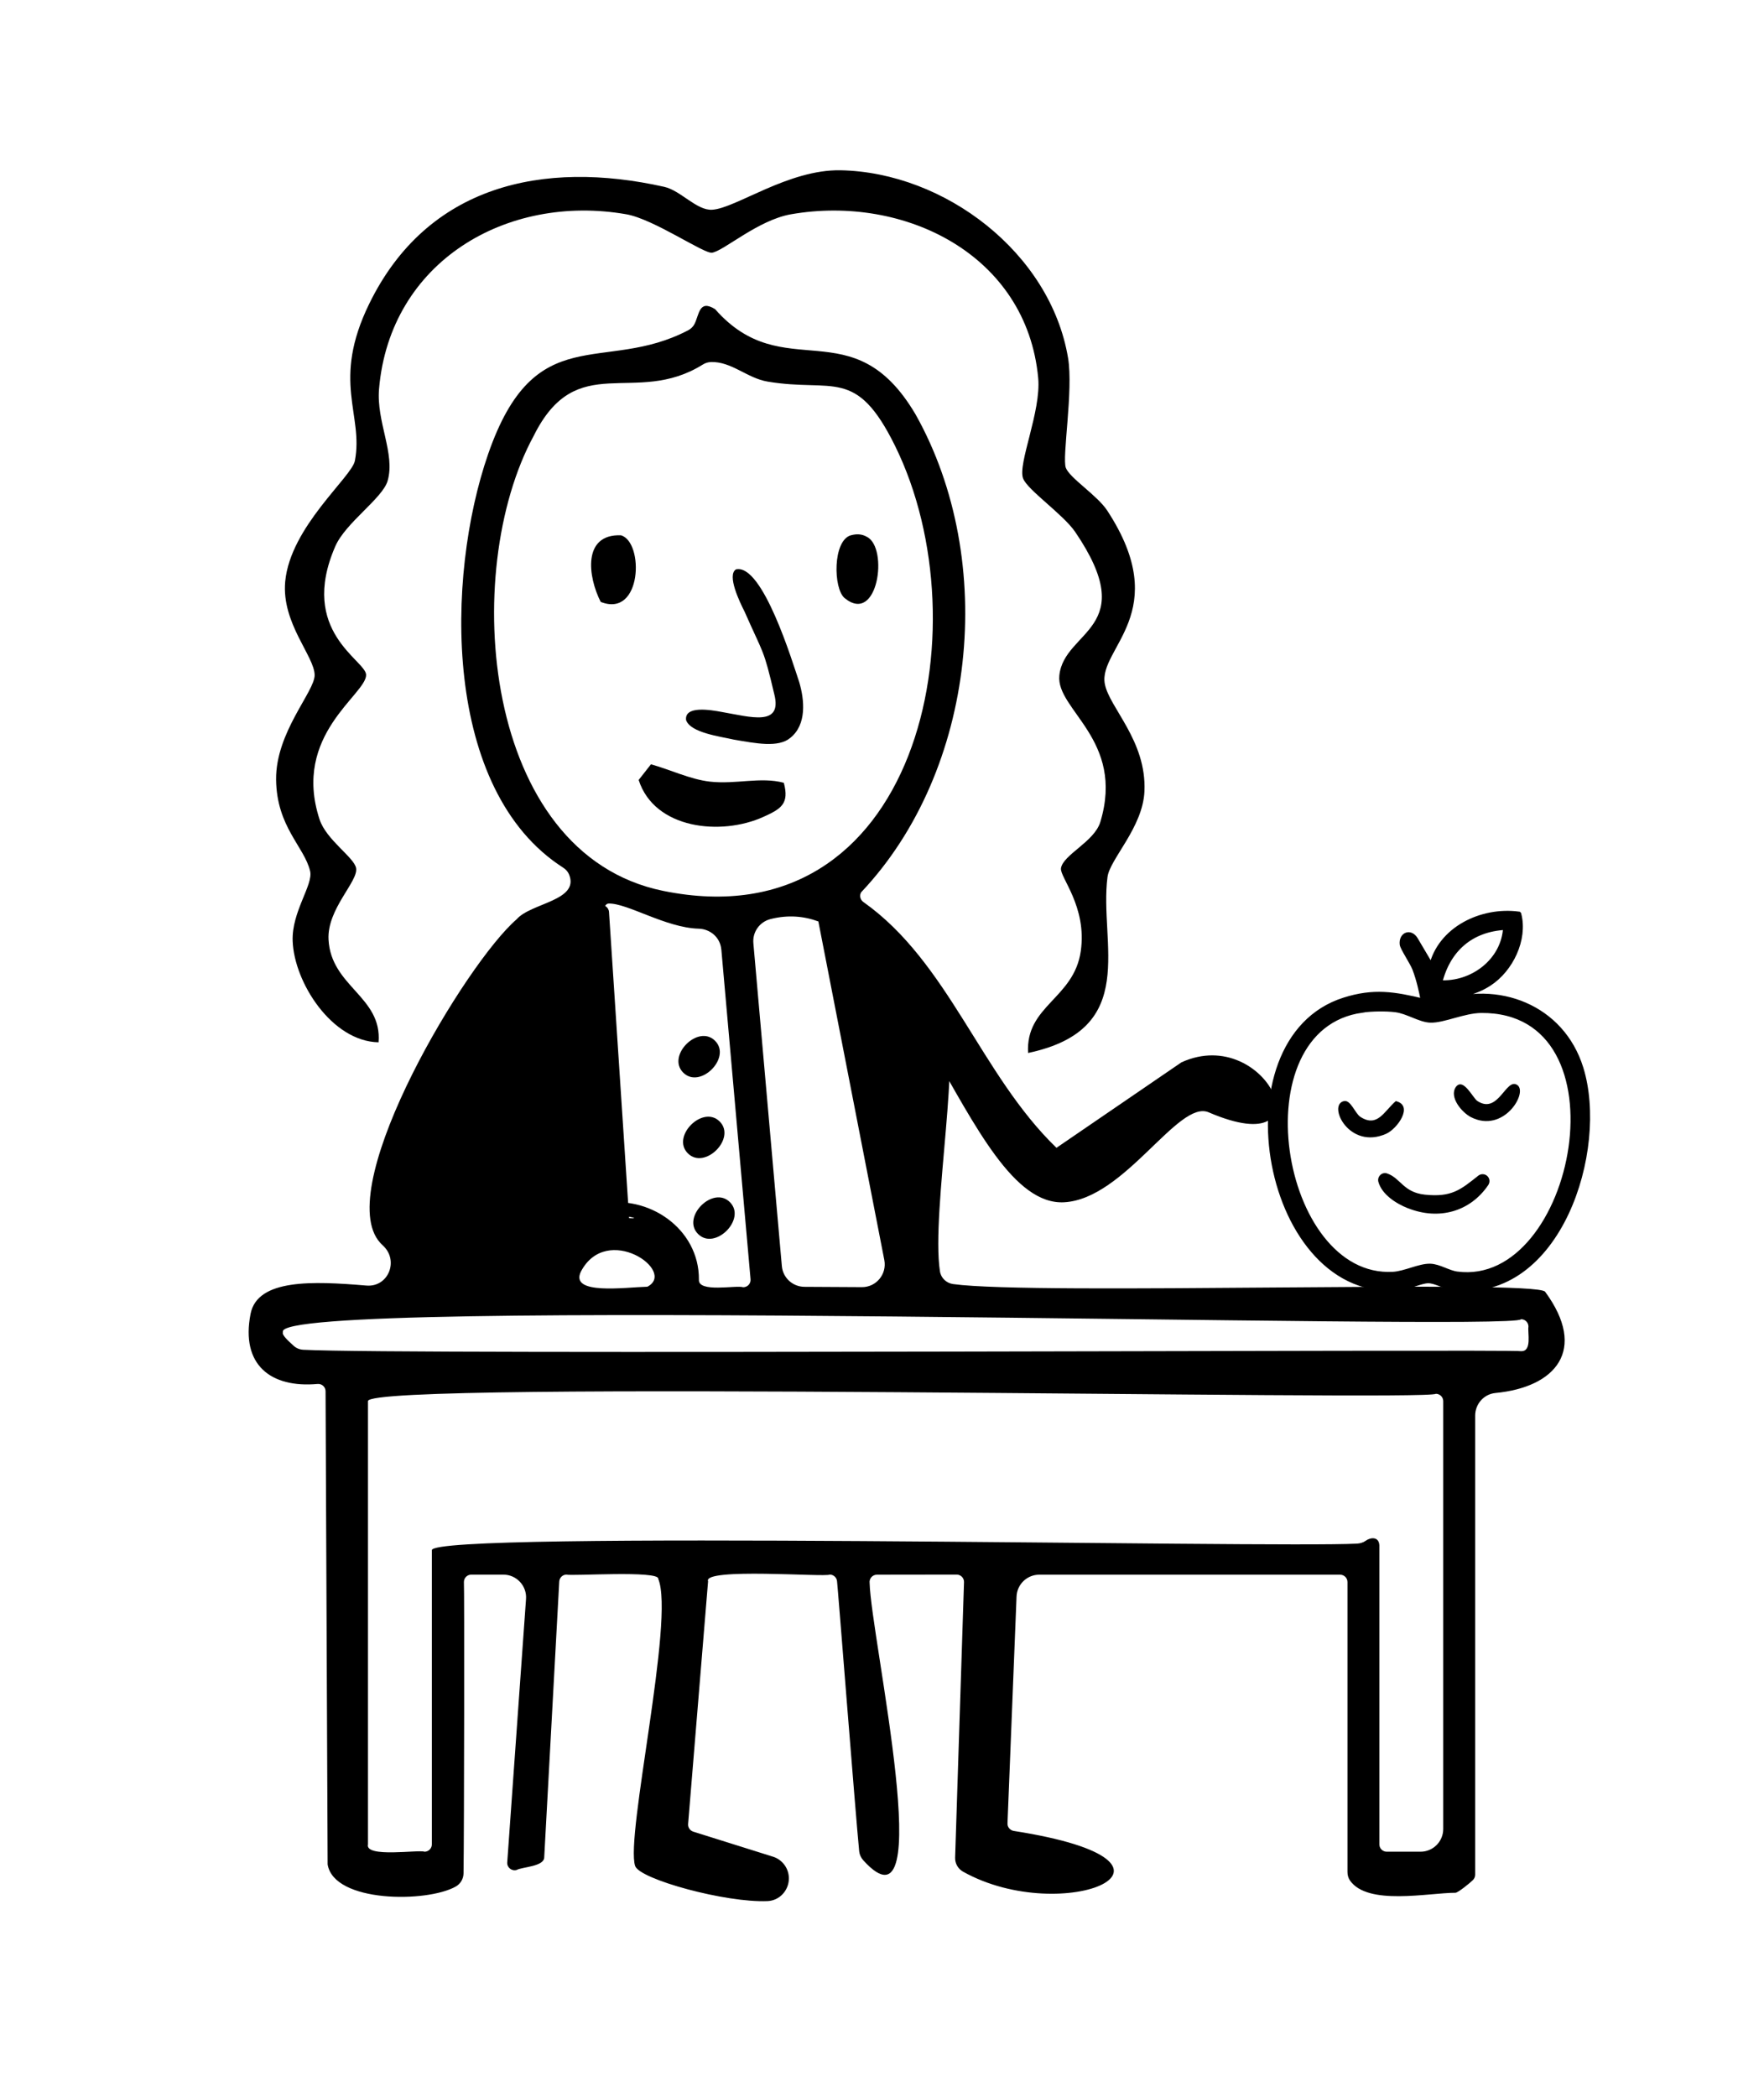 <?xml version="1.0" encoding="UTF-8"?>
<svg id="Layer_1" data-name="Layer 1" xmlns="http://www.w3.org/2000/svg" viewBox="0 0 331.39 393.89">
  <defs>
    <style>
      .cls-1 {
        stroke: #000;
        stroke-miterlimit: 10;
      }
    </style>
  </defs>
  <path d="M221.95,199.51c16.14-7.35,27.84,19.17,5.12,9.39-5.71-2.46-15.73,16.25-27.14,16.89-18.8,1.05-29.34-59.68-55.16-53.19-2.05.51-3.43,2.43-3.24,4.53l5.35,60.64c.19,2.2,2.03,3.88,4.23,3.9l10.8.06c2.7.02,4.73-2.44,4.22-5.09l-12.94-66.41c-.03-1.74,23,22.14,23.78,22.47,4.18,1.8-2.13,34.85-.39,46.06.19,1.25,1.2,2.21,2.46,2.39,15.25,2.15,109.43-.91,111.23,1.44,8.03,10.94,1.98,17.94-9.34,19.02-2.17.21-3.8,2.07-3.8,4.24v86.23c0,.42-.19.81-.51,1.08-.34.36-2.7,2.3-3.2,2.31-5.08,0-16.46,2.47-19.8-2.29-.33-.47-.48-1.04-.48-1.61,0-6.56,0-54.45,0-54.45,0-.77-.62-1.39-1.39-1.39h-56.51c-2.29,0-4.18,1.81-4.27,4.1l-1.7,42.6c-.03.7.48,1.3,1.16,1.42,38.26,5.97,9.38,18.21-9.5,7.66-.95-.53-1.53-1.54-1.5-2.63.29-9.09,1.67-51.74,1.67-51.74.03-.78-.6-1.43-1.39-1.43,0,0-14.97.02-14.97.02-.84,0-1.49.74-1.37,1.58.26,10.25,13.13,67.91-1.2,52.05-.42-.47-.69-1.05-.76-1.67-.69-6.95-4.07-50.34-4.16-50.71-.06-.72-.66-1.27-1.38-1.27-.73.53-23.94-1.35-22.85,1.27,0,0-3.75,45.57-3.75,45.57-.05.65.35,1.24.97,1.44l14.97,4.7c1.79.56,3,2.23,2.99,4.1h0c-.01,2.24-1.75,4.14-3.99,4.24-7.87.35-24.05-4.1-24.89-6.59-1.88-5.53,7.49-46.41,4.34-53.92.31-1.63-16.48-.49-17.22-.81-.74,0-1.34.58-1.38,1.31l-2.82,51.75c.04,1.8-4.17,1.83-5.2,2.42-.92.25-1.82-.48-1.75-1.43l3.53-49.46c.18-2.47-1.78-4.58-4.26-4.58h-6.03c-.77,0-1.38.63-1.38,1.39.1.52.05,46.77-.07,54.72-.02,1.02-.56,1.96-1.45,2.46-5.4,3.07-22.89,3.07-24.08-4.14,0,0-.39-88.87-.39-88.87,0-.81-.7-1.44-1.5-1.37-8.75.79-14.47-3.53-12.59-13.16,1.29-6.62,11.75-6.16,21.76-5.32,4.14.35,6.17-4.73,3.1-7.52-.34-.31-.65-.65-.92-1.02-8-11.01,16.49-52,26.05-60.25,2.67-3.09,11.91-3.48,9.83-8.45-.22-.52-.62-.94-1.09-1.24-22.7-14.53-22.11-54.54-14.1-77.67,8.85-25.54,21.73-14.95,37.57-23.25.5-.26.93-.66,1.19-1.16.92-1.81.85-4.68,3.87-2.82,12.94,14.71,25.85-.33,37.69,19.81,15.45,27.52,11.42,66.82-10.24,89.71-.37.62-.17,1.42.42,1.83,16.05,11.36,22,32.38,36.27,46.16M133.51,68c-.52.02-1.03.18-1.47.46-12.82,8-23.65-2.98-31.79,13.42-13.84,25.46-9.77,78.47,24.33,85.43,47.85,9.77,60.4-49.46,43.57-83.57-7.36-14.92-11.59-10.01-23.92-12.07-3.9-.65-6.79-3.81-10.72-3.68ZM135.5,178.28c-.2-2.2-2.04-3.81-4.25-3.87-6.21-.17-13.44-4.85-16.95-4.72-1.09.04-1.08,3.12-2.71,3.92-3.12,1.53-5.84,1.35-9.31,3.93-.14.1-.29.19-.45.27-11.56,5.49-25.03,59.31-26.92,47.98,6.24-25.67,12.78-42.77,37.64-55.72.86-.34,1.8.28,1.86,1.21l3.78,57.49c4.79.3-10.23-1.68-5.59-2.66,9.23-1.94,18.76,4.67,18.7,14.18-.23,2.57,7.08,1.01,8.31,1.46.82,0,1.47-.69,1.39-1.51l-5.49-61.95ZM121.62,241.65c5.6-2.92-7.62-12.09-12.48-2.86-2.2,4.48,8.26,2.97,12.48,2.86ZM285.74,247.76c-1.41,2.32-234.91-4.5-232.59,2.4-.27.58,1.15,1.78,2,2.57.49.46,1.13.72,1.81.76,18.04.98,228.05-.14,228.79.27,2.1.06,1.2-3.43,1.39-4.62,0-.77-.62-1.39-1.39-1.39ZM269.74,261.76c-1.49,1.43-200.84-2.68-200.61,1.38,0,0,0,83.23,0,83.23-.64,2.6,9.62.95,10.61,1.39.77,0,1.39-.62,1.39-1.39,0,0,0-55.23,0-55.23-.32-3.77,158.16-.4,173.78-1.24.58-.03,1.17-.19,1.64-.53.95-.69,2.5-.81,2.58.85,0,0,0,56.15,0,56.15,0,.77.62,1.39,1.39,1.39h6.34c2.36,0,4.27-1.91,4.27-4.27v-80.34c0-.77-.62-1.39-1.39-1.39Z"/>
  <path d="M193.14,197.75c-.51-8.9,8.62-10.17,9.9-19.13,1.2-8.41-4-13.91-3.72-15.58.42-2.54,6.27-4.96,7.39-8.67,4.67-15.44-8.35-21.04-7.7-27.5.86-8.61,15.42-8.68,2.98-26.97-2.23-3.28-8.97-7.88-9.79-10.05-1.04-2.73,3.42-12.6,2.84-18.85-2.16-23.18-25.15-34.47-46.43-30.76-6.21,1.08-12.59,6.86-14.84,7.22-1.52.24-10.93-6.31-16.12-7.22-22.45-3.91-44.37,8.89-46.44,32.77-.54,6.21,3.09,12.18,1.61,17.3-.95,3.28-7.89,7.84-9.83,12.29-6.98,16.03,5.75,21.39,5.79,24.14.05,3.71-13.96,11.22-8.75,27.14,1.28,3.89,6.51,7.13,6.87,9.16.44,2.5-5.48,7.66-5.18,13.41.46,8.85,10.09,10.71,9.4,19.3-8.77-.17-15.86-11.23-16.14-19.03-.2-5.5,3.89-10.51,3.28-13.12-1.08-4.59-6.29-8.29-6.39-17.18s7.25-16.52,7.24-19.63c-.02-3.54-6.25-9.77-5.53-17.57.96-10.29,12.51-19.63,13.09-22.68,1.68-8.73-4.47-14.85,2.71-29.52,10.9-22.27,32.64-27.03,55.41-21.93,3.11.7,6.09,4.48,9.01,4.3,4.45-.27,14.3-7.6,24.13-7.41,19.53.39,39.41,15.48,42.72,35.25,1.02,6.09-1.16,18.69-.42,20.63s5.91,5.17,7.78,8.03c12.53,19.13-1.68,25.83-.46,32.52.82,4.49,7.87,10.67,7.45,20.2-.3,6.8-6.5,12.73-6.94,16.09-1.62,12.42,6.22,28.59-14.91,33.05Z"/>
  <path d="M137.12,225.77c3.17,3.17-2.81,9.15-5.98,5.98s2.81-9.15,5.98-5.98Z"/>
  <path d="M135.2,210.62c3.17,3.17-2.81,9.15-5.98,5.98s2.81-9.15,5.98-5.98Z"/>
  <path d="M134.33,195.46c3.17,3.17-2.81,9.15-5.98,5.98s2.81-9.15,5.98-5.98Z"/>
  <path d="M264.51,226.92c-2.23-.88-4.89-2.57-5.56-4.95-.28-.99.67-1.93,1.64-1.59,2.54.87,3.03,3.55,7.08,3.98,5.03.53,6.72-.92,10.04-3.56.52-.41,1.26-.37,1.73.09h0c.45.45.5,1.15.14,1.68-3.39,4.99-9.26,6.64-15.07,4.34"/>
  <path d="M285.07,203.79c2,1.44-2.62,9.15-8.74,6.01-1.68-.86-4.13-3.73-2.84-5.65,1.4-1.88,3.19,2.05,4.05,2.62,3.99,2.62,5.38-4.52,7.53-2.98"/>
  <path d="M252.48,206.79c1.28-.28,2.08,2.32,3.1,2.97,3.21,2.07,4.47-1.11,6.64-2.97,3.43.83.27,5.21-1.79,6.13-7,3.13-11.11-5.45-7.95-6.13Z"/>
  <path class="cls-1" d="M285.3,171.71c1.21,4.68-1.5,10.34-5.55,12.97-2.78,1.8-5.17,1.99-8.16,2.82-.84.24-1.39-.37-1.15,1.06,10.93-4.07,22.96.6,26.52,12.06,4.76,15.31-4.14,43.44-23.79,41.22-1.69-.19-3.51-1.37-4.89-1.34s-3.52,1.11-5.12,1.29c-25.38,2.87-34.4-46.41-10.63-53.95,5.55-1.76,9.4-1.11,14.91.22-.4-2.07-.86-4.12-1.61-6.1-.47-1.24-2.31-3.92-2.38-4.63-.18-1.77,1.49-2.44,2.43-.9l3.05,5.16c1.62-7.08,9.43-10.82,16.36-9.89ZM282.88,174.13c-6.56.33-10.91,4.15-12.45,10.45,6.12.42,12.16-4.09,12.45-10.45ZM255.88,189.69c-23.54,3.22-15.96,50.9,5.83,49.66,2.27-.13,4.98-1.58,6.97-1.52,1.67.05,3.36,1.25,5.04,1.47,22.73,3,32.93-49.81,4.53-49.56-3.24.03-7.1,1.9-9.53,1.82-1.97-.06-4.27-1.68-6.55-1.96-1.82-.23-4.46-.18-6.29.07Z"/>
  <path d="M138.28,106.93c5-1.11,10.61,17.46,11.86,21.16,1,3.37,1.43,7.98-1.64,10.46-2.24,1.93-6.57,1.04-10.55.37-2.78-.63-8.19-1.3-9.06-3.67-.35-2.78,4.58-1.94,6.76-1.53,5.29.91,11.37,2.81,9.81-3.34-2.06-8.74-1.96-7.29-5.59-15.53-.88-1.73-3.38-6.87-1.59-7.93h0Z"/>
  <path d="M147.25,147.01c1.07,3.97-.54,4.91-3.83,6.4-7.97,3.61-20.47,2.31-23.44-6.93l2.31-2.94c3.57.98,7.37,2.83,11.05,3.25,4.88.56,9.53-.95,13.91.22Z"/>
  <path d="M112.85,113.04c-2.44-4.78-3.43-12.78,3.8-12.51,4.37,1.22,4,15.61-3.8,12.51Z"/>
  <path d="M159.87,100.53c1.05-.29,2.04-.26,3,.3,4.08,2.05,2.07,16.61-4.19,11.5-2.16-1.77-2.27-10.85,1.19-11.81Z"/>
</svg>
